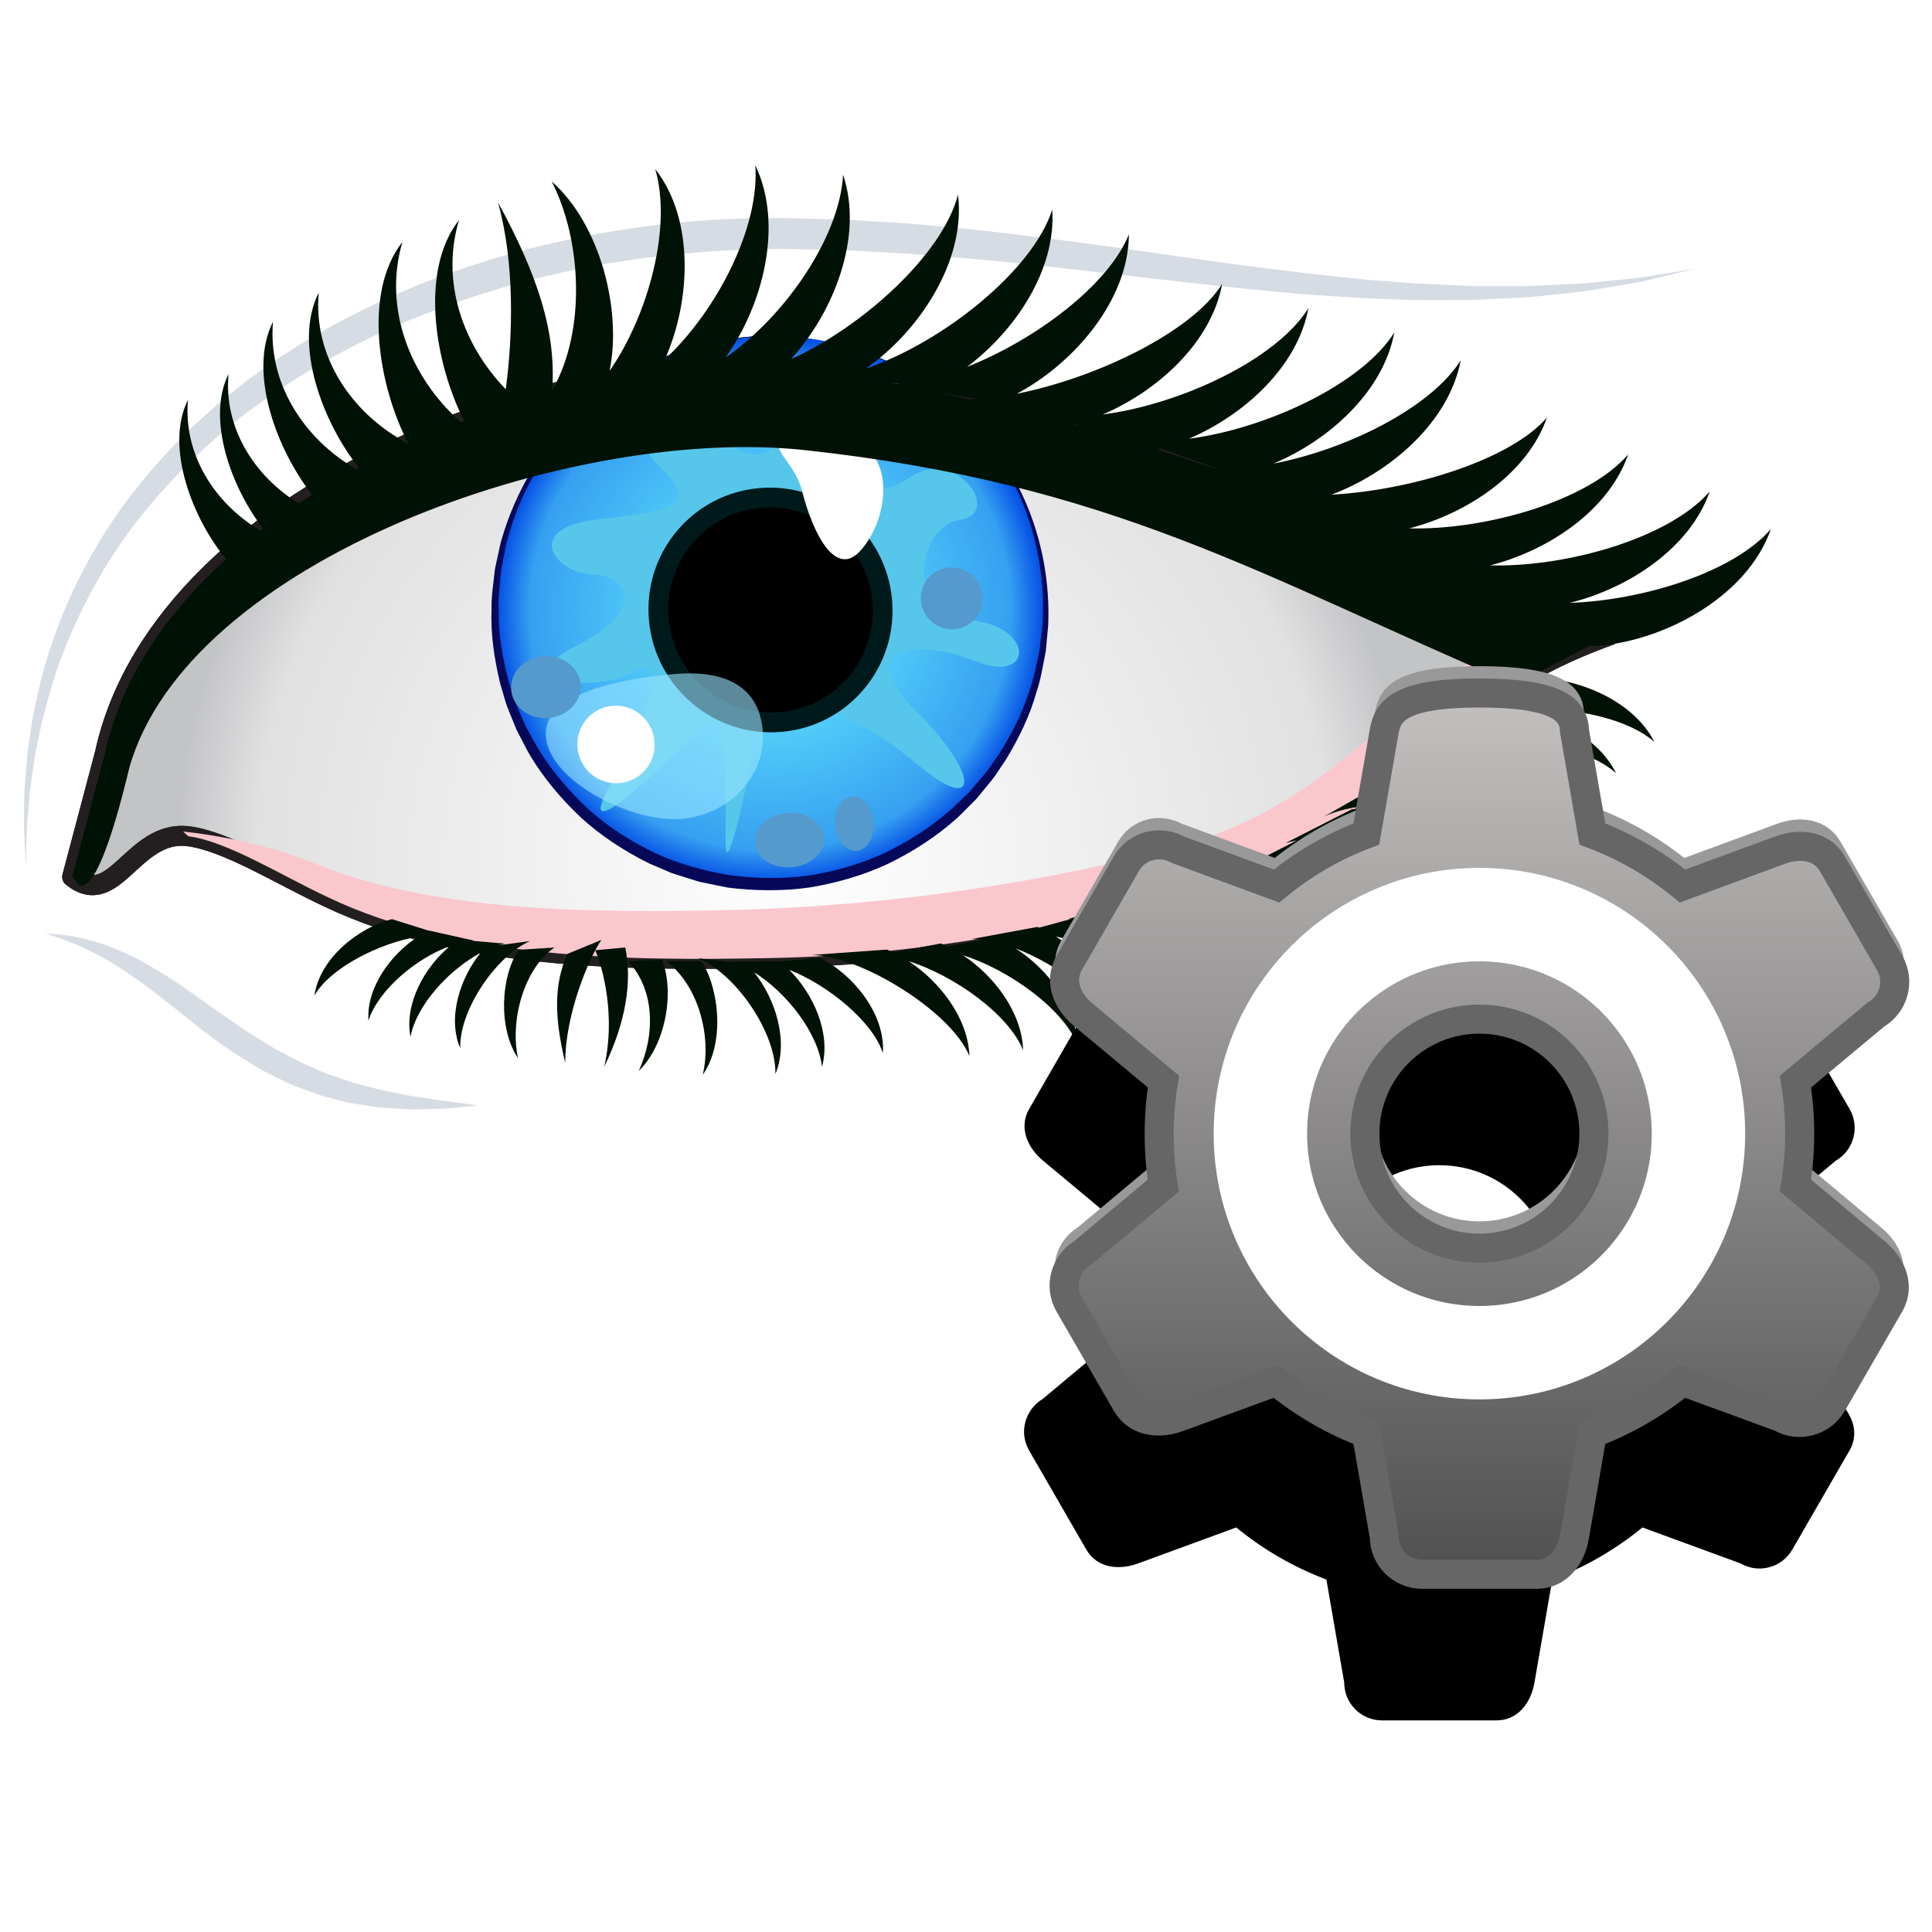 ﻿<?xml version="1.0" encoding="utf-8"?>
<!DOCTYPE svg PUBLIC "-//W3C//DTD SVG 1.1//EN" "http://www.w3.org/Graphics/SVG/1.1/DTD/svg11.dtd">
<svg xmlns="http://www.w3.org/2000/svg" xmlns:xlink="http://www.w3.org/1999/xlink" version="1.1" baseProfile="full" width="210" height="210" viewBox="0 0 210.00 210.00" enable-background="new 0 0 210.00 210.00" xml:space="preserve">
	<g>
		<radialGradient id="SVGID_Fill1_" cx="86.181" cy="93.358" r="67.031" gradientUnits="userSpaceOnUse">
			<stop offset="0" stop-color="#FFFFFF" stop-opacity="1"/>
			<stop offset="0.87" stop-color="#E1E1E2" stop-opacity="1"/>
			<stop offset="1" stop-color="#C3C4C6" stop-opacity="1"/>
		</radialGradient>
		<path fill="url(#SVGID_Fill1_)" stroke-width="0.2" stroke-linejoin="round" d="M 11.408,81.864L 7.845,95.313C 10.469,97.406 12.244,95.471 14.38,93.534L 14.38,93.534C 16.016,92.053 17.865,90.571 20.471,90.896L 20.471,90.896C 24.703,91.432 30.684,95.225 35.688,97.546L 35.688,97.546C 49.823,104.297 68.126,104.444 83.678,104.137L 83.678,104.137C 101.442,103.827 120.82,100.213 137.449,93.664L 137.449,93.664C 151.886,87.943 155.552,76.012 174.959,69.07L 174.959,69.07C 146.581,56.024 126.968,46.822 91.4,40.628L 91.4,40.628C 88.376,40.095 85.101,39.836 81.654,39.836L 81.654,39.836C 54.559,39.837 17.094,55.91 11.408,81.864 Z "/>
		<path fill="none" stroke-width="2.171" stroke-linejoin="round" stroke="#231F20" stroke-opacity="1" d="M 11.408,81.863C 17.818,52.608 64.6,35.908 91.401,40.628C 126.968,46.822 146.582,56.024 174.958,69.07C 155.553,76.011 151.887,87.943 137.449,93.665C 120.82,100.213 101.442,103.827 83.679,104.137C 68.126,104.444 49.823,104.297 35.688,97.546C 30.684,95.225 24.703,91.432 20.47,90.897C 14.461,90.146 12.479,99.009 7.844,95.313L 11.408,81.863 Z "/>
		<path fill="none" stroke-width="2.171" stroke-linejoin="round" stroke="#231F20" stroke-opacity="1" d="M 11.408,81.863C 17.818,52.608 64.6,35.908 91.401,40.628C 126.968,46.822 146.582,56.024 174.958,69.07C 155.553,76.011 151.887,87.943 137.449,93.665C 120.82,100.213 101.442,103.827 83.679,104.137C 68.126,104.444 49.823,104.297 35.688,97.546C 30.684,95.225 24.703,91.432 20.47,90.897C 14.461,90.146 12.479,99.009 7.844,95.313L 11.408,81.863 Z "/>
		<path fill="#FAC7CD" fill-opacity="1" stroke-width="0.2" stroke-linejoin="round" d="M 174.959,69.07C 155.552,76.011 151.886,87.943 137.449,93.665C 120.82,100.213 101.442,103.827 83.678,104.137C 68.125,104.444 49.823,104.297 35.688,97.546C 30.684,95.225 24.703,91.432 20.47,90.897L 19.899,90.384C 23.831,90.793 29.273,91.871 33.873,93.72C 46.77,99.083 63.465,99.204 77.736,98.953C 93.954,98.692 110.779,96.486 126.294,92.505C 143.861,87.999 147.555,79.211 161.121,71.128L 174.959,69.07 Z "/>
		<radialGradient id="SVGID_Fill2_" cx="83.735" cy="66.32" r="30.013" gradientUnits="userSpaceOnUse" gradientTransform="rotate(-76.279 83.735 66.32)">
			<stop offset="0" stop-color="#6DF8FF" stop-opacity="1"/>
			<stop offset="0.87" stop-color="#36A0F1" stop-opacity="1"/>
			<stop offset="1" stop-color="#0049E4" stop-opacity="1"/>
		</radialGradient>
		<path fill="url(#SVGID_Fill2_)" stroke-width="0.2" stroke-linejoin="round" d="M 54.136,61.892C 51.611,78.163 62.811,93.345 79.156,95.798L 79.156,95.798C 95.524,98.254 110.84,87.021 113.336,70.72L 113.336,70.72C 115.843,54.432 104.618,39.266 88.265,36.835L 88.265,36.835C 86.776,36.614 85.295,36.508 83.832,36.508L 83.832,36.508C 69.253,36.508 56.428,47.114 54.136,61.892 Z "/>
		<path fill="#060959" fill-opacity="1" stroke-width="0.2" stroke-linejoin="round" d="M 88.266,36.835C 88.266,36.835 88.985,36.977 90.334,37.24C 90.67,37.316 91.053,37.362 91.458,37.481C 91.863,37.603 92.304,37.737 92.781,37.882C 93.256,38.034 93.777,38.165 94.312,38.365C 94.841,38.584 95.401,38.818 95.995,39.065C 98.329,40.105 101.119,41.608 103.785,44.018C 106.46,46.391 109.077,49.575 111.014,53.558C 112.92,57.548 114.08,62.316 113.954,67.443C 113.95,68.081 113.853,68.706 113.807,69.344L 113.72,70.3L 113.671,70.799L 113.577,71.278C 113.319,72.56 113.126,73.877 112.682,75.145C 111.976,77.736 110.761,80.227 109.313,82.607C 108.922,83.188 108.531,83.769 108.139,84.354C 107.729,84.927 107.253,85.453 106.81,86.008L 106.13,86.832L 105.375,87.591C 104.861,88.088 104.38,88.627 103.833,89.095C 101.671,91.01 99.189,92.587 96.548,93.884C 93.874,95.13 91.001,95.962 88.059,96.455C 85.124,96.883 82.003,96.844 79.141,96.482C 78.339,96.333 77.653,96.18 76.905,96.029C 76.54,95.946 76.166,95.895 75.809,95.783L 74.737,95.448L 73.666,95.111C 73.307,95.005 72.952,94.89 72.613,94.729L 70.552,93.848C 67.881,92.522 65.371,90.889 63.188,88.904C 61.045,86.887 59.14,84.644 57.653,82.168C 57.274,81.556 56.973,80.899 56.633,80.27L 56.14,79.319L 55.739,78.329C 55.485,77.666 55.181,77.025 54.972,76.352C 54.773,75.676 54.574,75.003 54.376,74.333C 53.725,71.62 53.309,68.895 53.432,66.189C 53.391,64.826 53.622,63.547 53.751,62.258C 53.774,62.09 53.778,61.954 53.816,61.76L 53.92,61.283L 54.128,60.334C 54.282,59.707 54.366,59.068 54.575,58.466C 56.009,53.572 58.563,49.362 61.579,46.136C 64.632,42.93 68.065,40.659 71.323,39.182C 74.579,37.664 77.685,37.039 80.222,36.724C 80.86,36.661 81.465,36.601 82.034,36.544C 82.605,36.508 83.142,36.534 83.64,36.527C 84.139,36.527 84.601,36.527 85.023,36.527C 85.446,36.53 85.826,36.597 86.168,36.623C 87.536,36.761 88.266,36.835 88.266,36.835 Z M 88.266,36.835C 88.266,36.835 87.535,36.767 86.167,36.641C 85.824,36.618 85.443,36.554 85.02,36.554C 84.599,36.558 84.138,36.562 83.64,36.566C 83.143,36.578 82.606,36.556 82.038,36.596C 81.47,36.658 80.867,36.723 80.23,36.792C 77.701,37.127 74.612,37.776 71.383,39.314C 68.162,40.818 64.738,43.081 61.799,46.34C 58.883,49.598 56.461,53.804 55.161,58.626C 54.968,59.22 54.901,59.849 54.763,60.465L 54.58,61.398L 54.488,61.866C 54.462,61.988 54.455,62.176 54.437,62.329C 54.337,63.613 54.132,64.929 54.206,66.219C 54.143,68.811 54.607,71.482 55.293,74.084C 55.497,74.729 55.704,75.375 55.91,76.024C 56.126,76.669 56.435,77.284 56.694,77.919L 57.1,78.865L 57.595,79.773C 57.938,80.372 58.239,80.997 58.617,81.578C 60.093,83.934 61.927,86.084 64.003,88.001C 66.115,89.888 68.536,91.431 71.103,92.68C 73.683,93.888 76.516,94.655 79.275,95.124C 82.232,95.503 85.012,95.554 87.872,95.173C 90.693,94.724 93.456,93.952 96.033,92.777C 98.582,91.553 100.976,90.05 103.082,88.237C 103.62,87.797 104.092,87.288 104.599,86.819L 105.346,86.104L 106.016,85.323C 106.455,84.796 106.928,84.299 107.336,83.753C 107.727,83.196 108.119,82.641 108.507,82.088C 109.959,79.815 111.195,77.421 111.935,74.914C 112.396,73.687 112.61,72.409 112.891,71.162L 112.992,70.693L 113.047,70.231L 113.156,69.277C 113.215,68.644 113.326,68.01 113.342,67.389C 113.571,62.427 112.541,57.665 110.739,53.687C 108.926,49.69 106.321,46.514 103.687,44.128C 101.055,41.706 98.288,40.185 95.967,39.128C 95.378,38.876 94.819,38.638 94.294,38.415C 93.762,38.211 93.242,38.076 92.77,37.919C 92.295,37.771 91.854,37.633 91.452,37.508C 91.047,37.385 90.665,37.335 90.331,37.258C 88.984,36.982 88.266,36.835 88.266,36.835 Z "/>
		<path fill="#56C7EA" fill-opacity="1" fill-rule="evenodd" stroke-width="0.2" stroke-linejoin="round" d="M 78.953,92.54C 78.545,91.162 79.912,75.228 76.054,79.231C 72.194,83.234 61.828,93.157 66.461,85.13C 71.079,77.114 72.756,70.763 68.754,73.077C 64.74,75.405 55.037,73.971 62.579,70.223C 70.121,66.472 68.655,62.648 64.409,62.448C 60.174,62.249 56.932,57.441 64.717,56.494C 72.513,55.555 76.417,55.225 71.808,50.825C 67.188,46.426 70.639,41.056 76.451,46.205C 82.25,51.343 84.94,49.987 84.742,44.65C 84.533,39.314 90.309,41.078 90.752,45.83C 91.182,50.583 93.872,55.425 98.888,51.906C 103.896,48.377 109.079,55.821 104.359,56.504C 99.651,57.188 98.283,66.891 105.351,67.421C 112.431,67.94 112.453,74.423 106.046,71.865C 99.629,69.317 92.395,70.211 99.507,77.224C 106.609,84.237 106.454,88.757 99.761,83.123C 89.363,74.391 81.644,75.647 81.919,78.724C 82.206,81.812 79.362,93.918 78.953,92.54 Z "/>
		<path fill="#000000" fill-opacity="1" fill-rule="evenodd" stroke-width="2.151" stroke-linejoin="round" stroke="#001A1C" stroke-opacity="1" d="M 95.89,65.26C 95.273,58.545 89.351,53.56 82.647,54.122C 75.944,54.695 71.004,60.607 71.609,67.333C 72.216,74.059 78.149,79.054 84.852,78.481C 91.556,77.907 96.498,71.986 95.89,65.26 Z "/>
		<path fill="#FFFFFF" fill-opacity="1" fill-rule="evenodd" stroke-width="0.2" stroke-linejoin="round" d="M 87.202,53.439C 88.381,58.048 90.785,62.679 93.387,60C 96.012,57.276 97.224,51.587 94.346,48.796C 91.446,45.985 88.216,43.249 85.559,46.149C 82.934,49.017 86.198,49.524 87.202,53.439 Z "/>
		<path fill="#99E5FF" fill-opacity="0.604" fill-rule="evenodd" stroke-width="0.2" stroke-linejoin="round" d="M 82.901,79.362C 82.459,74.489 78.667,72.813 73.353,73.266C 68.036,73.717 58.897,75.239 59.337,80.102C 59.778,84.976 68.754,89.463 74.068,89.012C 79.383,88.549 83.342,84.226 82.901,79.362 Z "/>
		<path fill="#FFFFFF" fill-opacity="1" fill-rule="evenodd" stroke-width="0.2" stroke-linejoin="round" d="M 71.14,80.567C 70.93,78.241 68.889,76.521 66.574,76.719C 64.26,76.917 62.56,78.958 62.77,81.283C 62.979,83.6 65.02,85.319 67.335,85.121C 69.641,84.923 71.349,82.883 71.14,80.567 Z "/>
		<path fill="#549ACD" fill-opacity="1" fill-rule="evenodd" stroke-width="0.2" stroke-linejoin="round" d="M 63.108,74.358C 62.943,72.505 61.112,71.148 59.028,71.325C 56.944,71.501 55.401,73.144 55.566,75.008C 55.73,76.859 57.549,78.227 59.634,78.04C 61.718,77.863 63.272,76.221 63.108,74.358 Z "/>
		<path fill="#549ACD" fill-opacity="1" fill-rule="evenodd" stroke-width="0.2" stroke-linejoin="round" d="M 94.954,89.342C 94.81,87.721 93.751,86.486 92.593,86.585C 91.435,86.685 90.61,88.075 90.763,89.707C 90.906,91.327 91.965,92.574 93.122,92.474C 94.281,92.375 95.095,90.975 94.954,89.342 Z "/>
		<path fill="#549ACD" fill-opacity="1" fill-rule="evenodd" stroke-width="0.2" stroke-linejoin="round" d="M 89.583,90.997C 89.439,89.364 87.632,88.195 85.548,88.372C 83.463,88.549 81.886,90.015 82.04,91.636C 82.183,93.268 83.992,94.437 86.076,94.259C 88.16,94.084 89.728,92.617 89.583,90.997 Z "/>
		<path fill="#549ACD" fill-opacity="1" fill-rule="evenodd" stroke-width="0.2" stroke-linejoin="round" d="M 106.796,64.752C 106.63,62.9 104.998,61.522 103.147,61.687C 101.304,61.841 99.936,63.474 100.103,65.326C 100.279,67.178 101.911,68.556 103.763,68.403C 105.606,68.237 106.972,66.606 106.796,64.752 Z "/>
		<path fill="#D6DCE3" fill-opacity="1" stroke-width="0.2" stroke-linejoin="round" d="M 2.806,94.184C 2.806,94.184 2.764,93.323 2.685,91.709C 2.648,90.901 2.572,89.908 2.614,88.732C 2.621,88.143 2.629,87.51 2.638,86.835C 2.645,86.497 2.652,86.148 2.659,85.79C 2.689,85.433 2.719,85.066 2.75,84.688C 2.811,83.932 2.877,83.135 2.944,82.299C 3.006,81.462 3.177,80.6 3.296,79.691C 3.43,78.784 3.549,77.835 3.789,76.874C 4.009,75.909 4.202,74.897 4.47,73.871C 5.524,69.757 7.222,65.216 9.787,60.622C 12.331,56.018 15.812,51.42 20.122,47.191C 21.17,46.101 22.343,45.118 23.496,44.081C 24.063,43.551 24.697,43.099 25.301,42.599C 25.919,42.117 26.517,41.6 27.162,41.139C 28.453,40.223 29.726,39.243 31.108,38.403C 31.791,37.972 32.469,37.522 33.165,37.099C 33.872,36.691 34.582,36.282 35.294,35.872C 36.002,35.449 36.732,35.065 37.471,34.69C 38.208,34.31 38.947,33.929 39.69,33.546C 40.447,33.195 41.207,32.842 41.969,32.489L 43.117,31.961L 44.287,31.476C 47.388,30.118 50.642,29.043 53.934,28.021C 54.766,27.793 55.598,27.564 56.432,27.335L 57.685,26.992L 58.951,26.695C 59.795,26.497 60.641,26.299 61.488,26.1L 64.052,25.597L 65.335,25.346L 66.627,25.14L 69.215,24.729L 71.819,24.41L 73.121,24.25L 74.428,24.136L 77.043,23.922L 79.663,23.801C 81.407,23.692 83.155,23.735 84.896,23.698C 88.393,23.793 91.747,23.823 95.204,24.074C 102.059,24.448 108.709,25.242 115.135,26.076C 121.561,26.887 127.734,27.847 133.589,28.632C 136.517,29.056 139.366,29.362 142.122,29.723C 143.501,29.871 144.856,30.016 146.188,30.158C 146.853,30.229 147.512,30.299 148.165,30.369C 148.819,30.42 149.466,30.47 150.106,30.52C 151.39,30.618 152.645,30.715 153.872,30.81C 155.1,30.865 156.299,30.919 157.469,30.971C 158.639,31.009 159.781,31.109 160.889,31.094C 161.998,31.095 163.076,31.095 164.12,31.097C 166.214,31.148 168.16,30.975 169.971,30.912C 170.873,30.86 171.745,30.857 172.57,30.769C 173.395,30.683 174.182,30.602 174.93,30.524C 175.677,30.446 176.384,30.373 177.051,30.304C 177.719,30.241 178.345,30.183 178.918,30.074C 180.074,29.887 181.055,29.728 181.851,29.6C 183.447,29.341 184.298,29.203 184.298,29.203C 184.298,29.203 183.461,29.404 181.889,29.781C 181.102,29.97 180.131,30.203 178.99,30.477C 177.849,30.773 176.507,30.93 175.019,31.198C 174.271,31.323 173.485,31.454 172.66,31.592C 171.833,31.732 170.96,31.79 170.054,31.898C 168.239,32.086 166.273,32.341 164.164,32.404C 163.109,32.457 162.021,32.512 160.9,32.568C 159.778,32.642 158.626,32.601 157.441,32.622C 156.256,32.627 155.04,32.639 153.796,32.618C 152.554,32.572 151.283,32.526 149.985,32.478C 149.336,32.454 148.679,32.43 148.017,32.405C 147.356,32.361 146.688,32.318 146.016,32.273C 144.667,32.184 143.294,32.093 141.898,32C 139.116,31.745 136.23,31.498 133.284,31.166C 127.378,30.546 121.178,29.789 114.774,29.064C 111.573,28.688 108.318,28.383 105.024,28.069C 103.377,27.943 101.718,27.816 100.052,27.689C 98.384,27.535 96.72,27.459 95.048,27.37C 91.736,27.145 88.249,27.13 84.884,27.059C 83.196,27.105 81.5,27.071 79.809,27.188L 77.269,27.32L 74.735,27.538L 73.466,27.641L 72.203,27.789L 69.677,28.083L 67.167,28.467L 65.913,28.659L 64.668,28.896L 62.181,29.369C 61.36,29.556 60.541,29.744 59.722,29.931L 58.494,30.211L 57.281,30.538C 56.471,30.753 55.664,30.97 54.858,31.186C 48.474,33.097 42.302,35.435 36.745,38.5C 31.183,41.534 26.112,45.051 21.878,49.029C 17.638,52.99 14.111,57.265 11.473,61.608C 8.838,65.952 6.958,70.266 5.72,74.23C 5.15,76.223 4.594,78.094 4.265,79.867C 4.093,80.751 3.871,81.592 3.761,82.411C 3.642,83.232 3.53,84.013 3.422,84.754C 3.368,85.126 3.316,85.487 3.266,85.839C 3.237,86.192 3.208,86.535 3.181,86.867C 3.124,87.533 3.069,88.158 3.02,88.738C 2.891,89.899 2.892,90.899 2.869,91.707C 2.828,93.322 2.806,94.184 2.806,94.184 Z "/>
		<path fill="#D6DCE3" fill-opacity="1" stroke-width="0.2" stroke-linejoin="round" d="M 4.953,101.471C 4.953,101.471 5.156,101.483 5.537,101.505C 5.917,101.545 6.476,101.535 7.184,101.667C 7.537,101.726 7.939,101.774 8.366,101.859C 8.79,101.949 9.245,102.065 9.737,102.181C 10.22,102.328 10.734,102.484 11.275,102.649C 11.804,102.848 12.366,103.053 12.935,103.301C 14.079,103.79 15.292,104.388 16.51,105.114C 17.727,105.835 18.997,106.624 20.236,107.509C 21.472,108.379 22.748,109.279 24.046,110.193C 24.689,110.639 25.336,111.089 25.987,111.54L 26.475,111.874L 26.72,112.041L 26.751,112.062L 26.766,112.073C 26.811,112.101 26.722,112.044 26.737,112.054L 26.802,112.093L 26.93,112.172L 27.962,112.804C 28.646,113.222 29.33,113.68 30.01,114.067C 30.687,114.421 31.36,114.774 32.029,115.124C 32.682,115.501 33.397,115.77 34.08,116.078C 34.425,116.229 34.767,116.379 35.106,116.527L 35.615,116.75L 36.137,116.921C 36.83,117.154 37.517,117.366 38.181,117.609C 38.847,117.85 39.531,117.976 40.181,118.159C 41.483,118.53 42.755,118.74 43.926,118.978C 44.219,119.036 44.506,119.093 44.787,119.148C 45.071,119.188 45.349,119.227 45.619,119.264C 46.161,119.348 46.676,119.427 47.159,119.5C 48.126,119.659 48.979,119.757 49.681,119.845C 51.085,120.023 51.893,120.156 51.893,120.156C 51.893,120.156 51.087,120.26 49.668,120.389C 48.958,120.45 48.096,120.546 47.102,120.546C 46.108,120.546 44.98,120.652 43.753,120.54C 43.135,120.503 42.494,120.466 41.829,120.427C 41.16,120.411 40.484,120.254 39.778,120.16C 39.078,120.036 38.342,119.972 37.613,119.789C 36.882,119.618 36.143,119.405 35.385,119.208L 34.815,119.056L 34.257,118.853C 33.884,118.717 33.508,118.579 33.13,118.44C 32.372,118.16 31.596,117.905 30.859,117.504C 30.112,117.133 29.359,116.759 28.604,116.384C 27.885,115.983 27.221,115.549 26.526,115.13L 25.501,114.488L 25.372,114.408L 25.201,114.295L 24.948,114.119L 24.444,113.767C 23.765,113.306 23.127,112.807 22.48,112.33C 21.195,111.366 19.994,110.364 18.808,109.439C 17.623,108.514 16.498,107.62 15.399,106.816C 14.295,106.027 13.238,105.306 12.227,104.694C 11.723,104.381 11.217,104.133 10.751,103.854C 10.268,103.61 9.81,103.377 9.38,103.159C 8.938,102.966 8.52,102.792 8.137,102.614C 7.751,102.446 7.389,102.322 7.062,102.194C 6.413,101.933 5.866,101.782 5.508,101.658C 5.146,101.536 4.953,101.471 4.953,101.471 Z "/>
	</g>
	<path fill="#001105" fill-opacity="1" stroke-width="0.2" stroke-linejoin="round" d="M 114.373,22.786C 114.813,29.335 110.351,35.947 105.11,39.882C 112.532,36.937 120.48,31.013 122.707,25.469C 122.673,32.665 116.686,39.523 110.523,42.798C 119.119,41.102 129.583,36.102 132.844,30.857C 131.676,37.222 125.846,42.497 119.855,45.054C 128.207,43.982 138.72,39.126 142.215,33.5C 141.048,39.868 135.206,45.13 129.231,47.687C 137.563,46.619 148.057,41.765 151.554,36.136C 150.374,42.559 144.454,47.864 138.41,50.394C 146.352,48.875 155.524,44.34 158.773,39.163C 157.509,45.903 151.055,51.401 144.718,53.767C 153.404,53.304 164.191,49.984 168.146,45.383C 166.026,51.484 159.482,55.805 153.183,57.433C 161.579,57.63 172.657,54.422 176.975,49.393C 174.854,55.513 168.286,59.836 161.979,61.455C 170.383,61.667 181.51,58.452 185.84,53.414C 183.698,59.6 176.988,63.956 170.627,65.53C 178.727,65.247 188.525,62.143 192.493,57.492C 189.871,65.051 180.469,69.871 173.144,70.232L 172.932,70.118L 166.079,73.662C 171.045,73.505 177.438,75.944 179.827,80.651C 176.684,77.838 169.719,76.61 164.166,77.149C 168.654,77.65 173.651,79.998 175.663,84.045C 172.649,81.344 166.101,80.094 160.674,80.475C 164.768,81.253 168.973,83.528 170.759,87.171C 167.1,83.866 158.146,82.737 152.409,84.11C 157.373,83.863 163.936,86.303 166.325,91.108C 162.027,87.218 149.064,86.226 143.86,88.79L 151.774,84.276C 151.076,84.475 150.435,84.715 149.869,84.996L 156.484,80.216L 157.037,80.183L 160.114,77.963L 158.869,78.469L 164.532,74.383C 136.944,62.58 120.859,52.547 87.507,48.927C 61.95,46.163 20.373,60.986 14.056,83.458C 10.029,100.238 8.216,95.697 8.216,95.697L 7.845,95.313L 11.408,81.863C 13.17,73.824 17.98,66.732 24.587,60.773C 21.064,56.609 17.831,48.632 20.435,43.459C 19.901,49.303 23.257,54.669 28.304,57.68L 28.602,57.452C 25.248,53.164 22.369,45.616 24.842,40.653C 24.306,46.401 27.551,51.683 32.465,54.717L 33.924,53.779C 30.152,48.975 26.881,40.523 29.676,34.959C 29.097,41.595 32.963,47.663 38.725,50.997L 39.008,50.846C 35.194,46.09 31.776,37.459 34.648,31.805C 34.005,38.693 38.2,44.993 44.373,48.226L 44.39,48.219C 41.198,42.145 39.358,31.867 43.745,26.297C 41.633,33.421 44.503,40.935 50.089,45.884L 50.459,45.756C 47.328,39.673 45.525,29.477 49.893,23.92C 47.912,30.504 50.222,37.399 54.977,42.314C 55.745,36.501 55.967,28.563 54.127,21.997C 58.48,29.955 60.49,36.184 60.016,42.426C 63.723,36.011 63.245,26.117 59.966,19.724C 65.196,24.315 67.636,33.668 66.255,40.324C 70.555,34.12 73.047,24.523 71.218,18.378C 75.543,23.867 75.066,32.87 72.268,39.054C 77.979,33.737 82.605,24.625 82.098,17.963C 85.205,24.428 82.919,33.206 78.867,38.863C 85.338,34.377 91.284,25.763 91.638,18.99C 93.892,25.687 90.627,33.91 86.001,39.023C 93.706,35.561 102.468,27.665 104.131,21.156C 105.015,28.376 99.885,36.034 94.132,40.043C 102.251,37.333 112.231,29.506 114.373,22.786 Z M 97.504,41.753L 97.788,41.735L 97.032,41.666L 97.504,41.753 Z M 105.432,43.403L 106.197,43.372L 101.98,42.656L 105.432,43.403 Z M 118.019,46.546L 116.808,46.117L 116.627,46.164L 118.019,46.546 Z M 131.985,50.9L 132.25,50.915L 126.189,48.751L 125.797,48.853L 131.985,50.9 Z M 67.963,102.989C 68.731,106.684 68.026,111.12 65.676,115.955C 66.922,110.508 65.576,105.345 64.703,103.288L 67.963,102.989 Z M 89.116,104.115C 92.64,105.834 96.268,110.196 95.963,114.468C 94.865,111.04 89.99,107.055 85.794,105.423C 88.413,108.027 90.356,112.325 89.347,115.958C 88.942,112.334 85.542,107.897 81.963,105.68C 84.302,108.577 85.76,113.216 84.28,116.745C 84.38,112.287 80.047,105.922 75.916,104.167L 79.748,104.618L 79.441,104.523L 84.713,104.476L 84.759,104.511L 89.116,104.115 Z M 76.251,104.476C 78.27,107.657 78.736,113.516 76.384,116.826C 77.394,112.661 75.886,107.021 72.391,104.476L 76.251,104.476 Z M 71.955,104.329C 73.362,107.81 72.351,113.595 69.431,116.402C 71.215,112.513 71.215,107.605 68.26,104.476L 71.955,104.329 Z M 42.603,99.907L 46.6,101.16L 46.63,101.146L 51.531,102.242L 51.311,102.26L 54.892,102.569L 54.169,102.753L 57.612,102.291C 53.819,103.986 49.92,109.84 50.025,113.929C 48.597,110.627 50.034,106.243 52.246,103.566C 48.728,105.441 45.233,109.335 44.616,112.709C 43.923,109.088 46.185,105.055 48.942,102.821C 45.171,104.178 41.104,107.648 40.047,110.944C 39.809,107.347 42.473,103.725 45.434,101.815C 41.202,102.511 35.835,105.247 34.174,108.225C 34.739,104.165 38.971,100.831 42.603,99.907 Z M 56.373,103.243L 60.264,102.992C 56.879,105.348 55.427,111.023 56.306,115.028C 54.153,111.811 54.39,106.212 56.373,103.243 Z M 61.676,103.683L 65.373,102.166C 64.125,103.911 61.41,110.193 61.44,115.541C 60.234,110.526 60.202,106.971 61.676,103.683 Z M 127.902,110.352C 126.258,106.561 120.07,102.943 114.778,101.798C 118.287,103.999 121.55,108.067 121.693,112.359C 120.195,108.715 115.051,104.878 110.397,103.09C 113.834,105.31 116.957,109.293 117.091,113.481C 115.474,109.573 109.597,105.383 104.685,103.835C 108.056,106.081 111.076,110.014 111.211,114.154C 109.615,110.221 103.698,106.026 98.775,104.479C 102.172,106.723 105.234,110.666 105.371,114.792C 103.356,109.839 93.282,103.751 88.176,103.805L 96.401,103.216L 97.083,103.517L 102.282,102.55L 102.984,102.861L 106.854,102.14L 105.671,102.062L 112.761,100.753L 112.951,100.833L 116.455,99.881L 116.019,99.929L 123.812,97.547L 124.915,97.871L 130.06,95.901L 130.904,95.988L 136.206,93.29L 137.012,93.372L 141,91.328L 139.73,91.637L 146.984,87.944C 152.021,88.277 158.398,91.743 160.112,96.984C 157.421,93.721 150.737,91.45 145.189,91.131C 149.534,92.309 154.073,95.392 155.446,99.679C 152.544,96.134 144.924,93.772 139.145,93.808C 143.474,94.999 147.945,98.058 149.331,102.312C 146.414,98.789 138.819,96.409 133.043,96.433C 137.356,97.636 141.795,100.698 143.155,104.933C 140.499,101.693 133.111,99.253 127.137,98.82C 130.995,100.813 134.555,104.481 135.125,108.726C 132.948,104.802 126.009,101.165 120.34,100.133C 124.238,101.986 127.848,105.885 127.902,110.352 Z "/>
	<g>
		<filter id="Filter_GaussianBlur1_" filterUnits="userSpaceOnUse">
			<feGaussianBlur stdDeviation="5.669"/>
		</filter>
		<path fill="#000000" fill-opacity="1" stroke-width="0.2" stroke-linejoin="round" filter="url(#Filter_GaussianBlur1_)" d="M 150.227,91.204C 147.945,91.204 146.502,93.083 146.111,95.33L 144.16,106.527C 140.581,107.877 137.302,109.803 134.398,112.187L 123.708,108.251C 121.712,107.149 119.224,107.775 118.083,109.752L 111.87,120.53C 110.731,122.506 111.619,124.696 113.37,126.158L 122.108,133.442C 121.806,135.284 121.646,137.173 121.646,139.101C 121.646,141.023 121.786,142.912 122.085,144.75L 113.37,152.034C 111.417,153.212 110.719,155.684 111.859,157.66L 118.083,168.44C 119.224,170.415 121.567,170.725 123.708,169.938L 134.375,166.027C 137.286,168.417 140.584,170.334 144.172,171.687L 146.111,182.884C 146.111,185.164 147.945,187 150.227,187L 162.673,187C 164.955,187 166.4,185.13 166.789,182.884L 168.728,171.687C 172.316,170.334 175.616,168.417 178.525,166.027L 189.192,169.938C 191.167,171.079 193.678,170.404 194.817,168.429L 201.042,157.648C 202.182,155.674 201.282,153.496 199.53,152.034L 190.803,144.738C 191.102,142.904 191.266,141.02 191.266,139.101C 191.266,137.178 191.104,135.291 190.803,133.452L 199.53,126.169C 201.506,125.028 202.182,122.518 201.042,120.542L 194.817,109.775C 193.678,107.799 191.333,107.476 189.192,108.263L 178.525,112.187C 175.616,109.797 172.316,107.879 168.728,106.527L 166.789,95.33C 166.745,93.05 164.955,91.204 162.673,91.204M 156.45,126.653C 163.325,126.653 168.898,132.226 168.898,139.101C 168.898,145.976 163.325,151.55 156.45,151.55C 149.575,151.55 144.003,145.976 144.003,139.101C 144.003,132.226 149.575,126.653 156.45,126.653 Z "/>
		<path fill="#B3B3B3" fill-opacity="1" stroke-width="0.2" stroke-linejoin="round" d="M 154.58,73.432C 152.298,73.432 150.855,75.311 150.464,77.558L 148.513,88.755C 144.934,90.105 141.655,92.031 138.751,94.415L 128.061,90.479C 126.065,89.377 123.577,90.003 122.436,91.98L 116.223,102.758C 115.084,104.734 115.972,106.924 117.723,108.385L 126.461,115.67C 126.159,117.512 125.999,119.401 125.999,121.329C 125.999,123.251 126.139,125.14 126.438,126.978L 117.723,134.262C 115.77,135.44 115.072,137.912 116.212,139.888L 122.436,150.668C 123.577,152.643 125.92,152.953 128.061,152.166L 138.728,148.255C 141.639,150.645 144.937,152.562 148.525,153.915L 150.464,165.112C 150.464,167.392 152.298,169.227 154.58,169.227L 167.026,169.227C 169.308,169.227 170.752,167.358 171.141,165.112L 173.081,153.915C 176.668,152.562 179.969,150.645 182.878,148.255L 193.545,152.166C 195.52,153.307 198.031,152.632 199.17,150.656L 205.395,139.876C 206.535,137.902 205.635,135.724 203.883,134.262L 195.156,126.966C 195.455,125.132 195.619,123.248 195.619,121.329C 195.619,119.406 195.457,117.519 195.156,115.68L 203.883,108.397C 205.859,107.256 206.535,104.746 205.395,102.77L 199.17,92.003C 198.031,90.026 195.685,89.704 193.545,90.491L 182.878,94.415C 179.969,92.024 176.668,90.107 173.081,88.755L 171.141,77.558C 171.098,75.278 169.308,73.432 167.026,73.432M 160.803,108.881C 167.678,108.881 173.251,114.454 173.251,121.329C 173.251,128.204 167.678,133.778 160.803,133.778C 153.928,133.778 148.356,128.204 148.356,121.329C 148.356,114.454 153.928,108.881 160.803,108.881 Z "/>
		<path fill="none" stroke-width="2.042" stroke-linejoin="round" stroke="#999999" stroke-opacity="1" d="M 160.803,73.432C 152.298,73.432 150.855,75.311 150.464,77.558L 148.513,88.755C 144.934,90.105 141.655,92.031 138.751,94.415L 128.061,90.479C 126.065,89.377 123.577,90.003 122.436,91.98L 116.223,102.758C 115.084,104.734 115.972,106.924 117.723,108.385L 126.461,115.67C 126.159,117.512 125.999,119.401 125.999,121.329C 125.999,123.251 126.139,125.14 126.438,126.978L 117.723,134.262C 115.77,135.44 115.072,137.912 116.212,139.888L 122.436,150.668C 123.577,152.643 125.92,152.953 128.061,152.166L 138.728,148.255C 141.639,150.645 144.937,152.562 148.525,153.915L 150.464,165.112C 150.464,167.392 152.298,169.227 154.58,169.227L 167.026,169.227C 169.308,169.227 170.752,167.358 171.141,165.112L 173.081,153.915C 176.668,152.562 179.969,150.645 182.878,148.255L 193.545,152.166C 195.52,153.307 198.031,152.632 199.17,150.656L 205.395,139.876C 206.535,137.902 205.635,135.724 203.883,134.262L 195.156,126.966C 195.455,125.132 195.619,123.248 195.619,121.329C 195.619,119.406 195.457,117.519 195.156,115.68L 203.883,108.397C 205.859,107.256 206.535,104.746 205.395,102.77L 199.17,92.003C 198.031,90.026 195.685,89.704 193.545,90.491L 182.878,94.415C 179.969,92.024 176.668,90.107 173.081,88.755L 171.141,77.558C 171.098,75.278 169.308,73.432 160.803,73.432 Z M 160.803,108.881C 167.678,108.881 173.251,114.454 173.251,121.329C 173.251,128.204 167.678,133.778 160.803,133.778C 153.928,133.778 148.356,128.204 148.356,121.329C 148.356,114.454 153.928,108.881 160.803,108.881 Z "/>
		<linearGradient id="SVGID_Fill3_" gradientUnits="objectBoundingBox" x1="0.5" y1="0.999" x2="1.497" y2="0.999" gradientTransform="rotate(-90 0.5 0.999)">
			<stop offset="0" stop-color="#505050" stop-opacity="1"/>
			<stop offset="1" stop-color="#C4C0C0" stop-opacity="1"/>
		</linearGradient>
		<path fill="url(#SVGID_Fill3_)" stroke-width="3.158" stroke-linejoin="miter" stroke="#666666" stroke-opacity="1" d="M 160.803,75.324C 152.298,75.324 150.855,77.204 150.464,79.452L 148.513,90.648C 144.934,91.999 141.655,93.923 138.751,96.309L 128.061,92.373C 126.065,91.271 123.577,91.897 122.436,93.873L 116.223,104.652C 115.084,106.628 115.972,108.816 117.723,110.278L 126.461,117.562C 126.159,119.404 125.999,121.295 125.999,123.223C 125.999,125.145 126.139,127.033 126.438,128.872L 117.723,136.155C 115.77,137.334 115.072,139.806 116.212,141.782L 122.436,152.561C 123.577,154.536 125.92,154.846 128.061,154.061L 138.728,150.147C 141.639,152.537 144.937,154.457 148.525,155.808L 150.464,167.004C 150.464,169.286 152.298,171.12 154.58,171.12L 167.026,171.12C 169.308,171.12 170.752,169.252 171.141,167.004L 173.081,155.808C 176.668,154.457 179.969,152.539 182.878,150.147L 193.545,154.061C 195.52,155.201 198.031,154.525 199.17,152.549L 205.395,141.77C 206.535,139.794 205.635,137.616 203.883,136.155L 195.156,128.86C 195.455,127.026 195.619,125.14 195.619,123.223C 195.619,121.3 195.457,119.411 195.156,117.574L 203.883,110.29C 205.859,109.149 206.535,106.638 205.395,104.664L 199.17,93.895C 198.031,91.919 195.685,91.599 193.545,92.385L 182.878,96.309C 179.969,93.919 176.668,92.001 173.081,90.648L 171.141,79.452C 171.098,77.172 169.308,75.324 160.803,75.324 Z M 160.803,110.774C 167.678,110.774 173.251,116.348 173.251,123.223C 173.251,130.098 167.678,135.67 160.803,135.67C 153.928,135.67 148.356,130.098 148.356,123.223C 148.356,116.348 153.928,110.774 160.803,110.774 Z "/>
		<path fill="none" stroke-width="10.156" stroke-linejoin="miter" stroke="#FFFFFF" stroke-opacity="1" d="M 184.614,123.223C 184.614,136.372 173.954,147.032 160.806,147.032C 147.656,147.032 136.999,136.372 136.999,123.223C 136.999,110.072 147.656,99.414 160.806,99.414C 173.954,99.414 184.614,110.072 184.614,123.223 Z "/>
	</g>
</svg>
